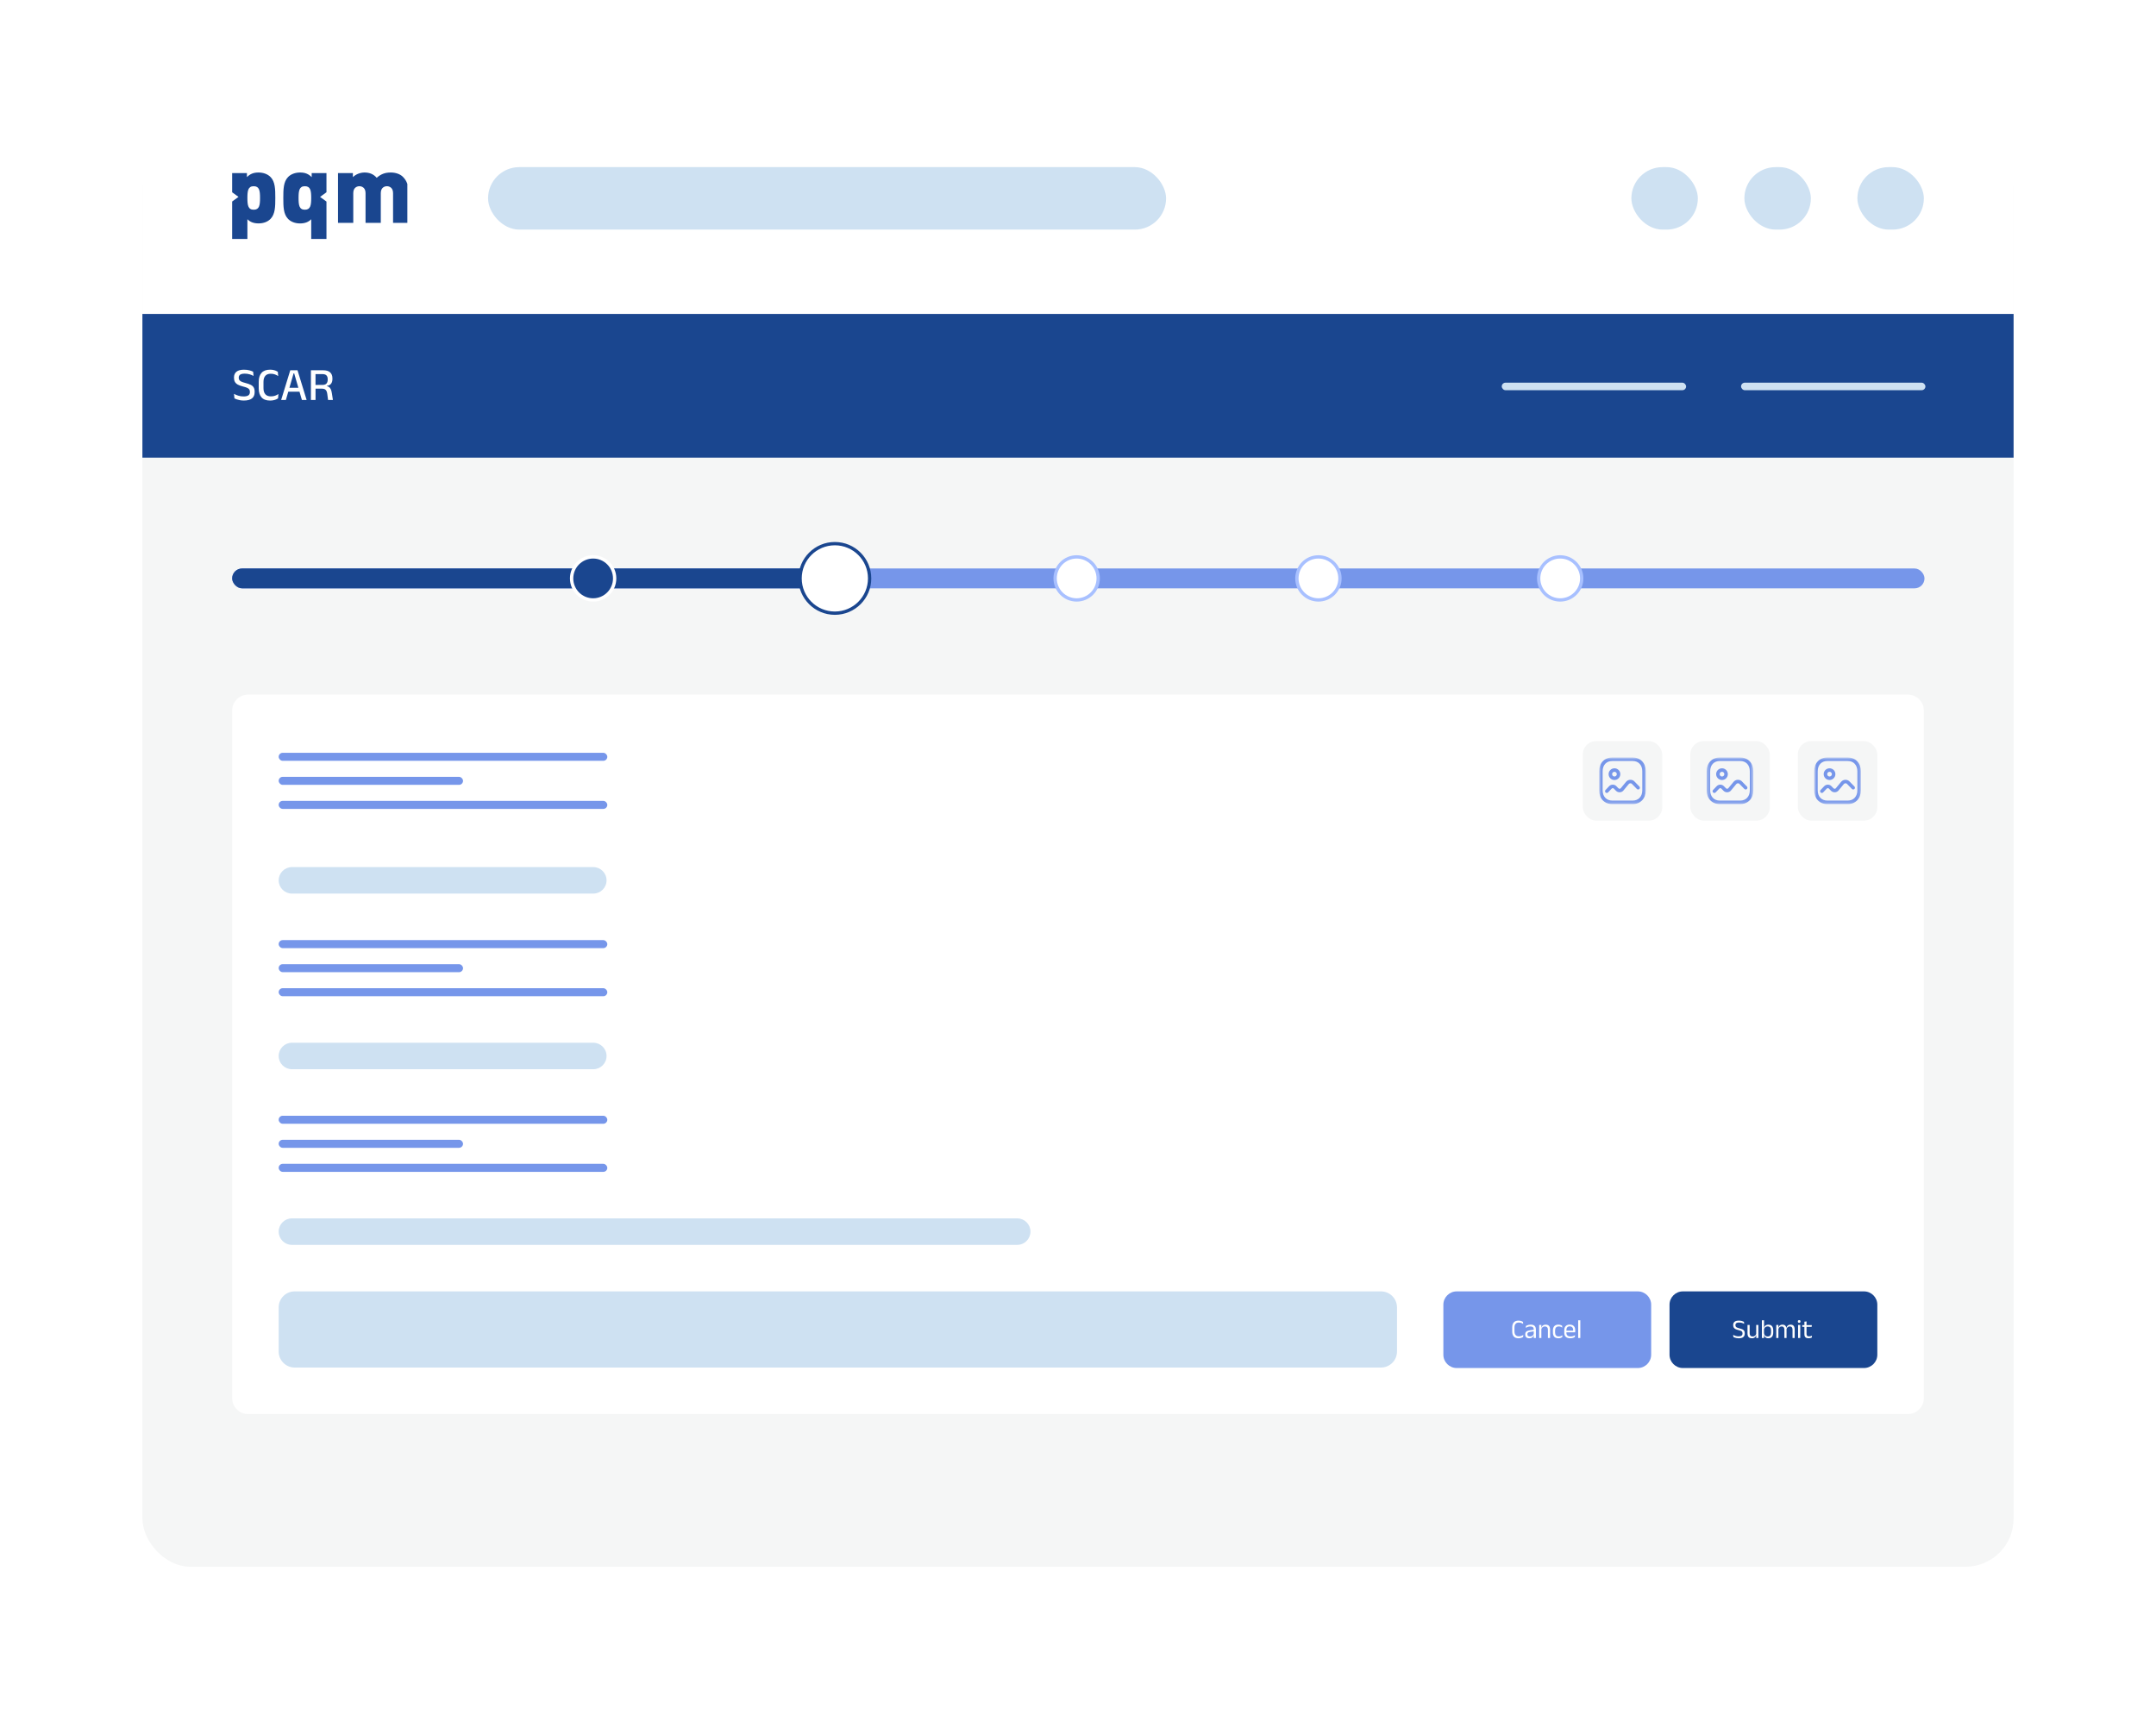 <svg width="651" height="516" viewBox="0 0 651 516" fill="none" xmlns="http://www.w3.org/2000/svg">
<g filter="url(#filter0_d_64_7987)">
<rect x="43" y="25" width="565" height="430" rx="14.521" fill="#F5F6F6"/>
</g>
<path d="M43 49.085C43 35.783 53.783 25 67.085 25H583.915C597.217 25 608 35.783 608 49.085V94.811H43V49.085Z" fill="white"/>
<rect x="43" y="94.811" width="565" height="43.396" fill="#1A468F"/>
<path d="M73.657 120.961C73.231 120.961 72.838 120.928 72.477 120.862C72.117 120.797 71.793 120.715 71.508 120.616C71.227 120.518 70.988 120.42 70.791 120.321L70.658 118.938C71.018 119.144 71.445 119.326 71.936 119.485C72.433 119.645 72.969 119.724 73.545 119.724C74.201 119.724 74.683 119.617 74.992 119.401C75.301 119.181 75.456 118.851 75.456 118.411V118.305C75.456 118.02 75.392 117.785 75.266 117.603C75.144 117.415 74.936 117.256 74.641 117.125C74.346 116.989 73.945 116.861 73.439 116.739C72.775 116.575 72.236 116.383 71.824 116.163C71.416 115.938 71.119 115.659 70.932 115.327C70.744 114.99 70.651 114.57 70.651 114.069V113.999C70.651 113.245 70.901 112.664 71.402 112.257C71.903 111.849 72.655 111.646 73.657 111.646C74.299 111.646 74.847 111.709 75.301 111.835C75.76 111.957 76.137 112.095 76.432 112.25L76.559 113.535C76.217 113.339 75.823 113.175 75.378 113.044C74.933 112.908 74.432 112.84 73.875 112.84C73.439 112.84 73.091 112.889 72.828 112.987C72.566 113.081 72.376 113.219 72.259 113.402C72.142 113.58 72.084 113.795 72.084 114.048V114.076C72.084 114.339 72.142 114.563 72.259 114.751C72.376 114.938 72.582 115.104 72.878 115.249C73.177 115.39 73.601 115.53 74.149 115.671C74.8 115.835 75.325 116.02 75.723 116.226C76.125 116.427 76.42 116.692 76.608 117.02C76.795 117.343 76.889 117.769 76.889 118.298V118.439C76.889 119.268 76.62 119.895 76.081 120.321C75.542 120.748 74.734 120.961 73.657 120.961ZM81.553 120.968C80.405 120.968 79.546 120.649 78.975 120.012C78.408 119.375 78.125 118.469 78.125 117.294V115.299C78.125 114.128 78.408 113.226 78.975 112.594C79.546 111.957 80.405 111.639 81.553 111.639C81.904 111.639 82.225 111.669 82.515 111.73C82.805 111.791 83.065 111.871 83.295 111.969C83.524 112.067 83.721 112.17 83.885 112.278L83.997 113.571C83.721 113.383 83.4 113.219 83.035 113.079C82.67 112.938 82.239 112.868 81.742 112.868C81.021 112.868 80.476 113.081 80.106 113.507C79.74 113.934 79.558 114.538 79.558 115.32V117.245C79.558 118.022 79.743 118.626 80.113 119.057C80.487 119.488 81.045 119.703 81.784 119.703C82.272 119.703 82.702 119.635 83.077 119.5C83.457 119.359 83.787 119.188 84.068 118.987L83.955 120.314C83.791 120.422 83.59 120.528 83.351 120.631C83.117 120.729 82.848 120.809 82.543 120.869C82.243 120.935 81.913 120.968 81.553 120.968ZM84.893 120.792L87.647 111.814H89.832L92.585 120.792H91.159L88.827 112.756H88.652L86.319 120.792H84.893ZM86.692 118.284V117.118H90.773V118.284H86.692ZM99.06 120.792L98.821 118.973C98.779 118.64 98.704 118.357 98.597 118.123C98.493 117.884 98.332 117.699 98.112 117.568C97.892 117.437 97.585 117.371 97.192 117.371L94.852 117.364V116.254L97.339 116.247C97.915 116.247 98.327 116.109 98.576 115.833C98.824 115.556 98.948 115.172 98.948 114.68V114.484C98.948 114.001 98.821 113.629 98.569 113.367C98.316 113.105 97.896 112.973 97.311 112.973H94.824V111.814H97.508C98.505 111.814 99.231 112.027 99.685 112.454C100.144 112.88 100.374 113.475 100.374 114.238V114.463C100.374 115.029 100.243 115.493 99.981 115.854C99.723 116.214 99.29 116.441 98.681 116.535V116.718L98.091 116.514C98.611 116.551 99.011 116.664 99.292 116.851C99.578 117.038 99.786 117.296 99.917 117.624C100.048 117.952 100.149 118.35 100.219 118.818L100.521 120.792H99.06ZM93.883 120.792V111.814H95.267V116.64L95.274 117.167V120.792H93.883Z" fill="white"/>
<g clip-path="url(#clip0_64_7987)">
<path d="M118.684 67.303V58.303C118.684 56.57 117.447 56.236 116.832 56.236C116.216 56.236 114.979 56.57 114.979 58.303V67.303H110.374V58.303C110.374 56.57 109.137 56.236 108.521 56.236C107.905 56.236 106.669 56.57 106.669 58.303V67.303H102.063V52.263H106.557V53.494C107.485 52.575 108.857 52.096 110.07 52.096C111.559 52.096 112.767 52.57 113.747 53.69C115.068 52.542 116.276 52.096 118.017 52.096C119.449 52.096 120.826 52.57 121.638 53.383C122.93 54.67 123.294 56.092 123.294 57.69V67.307H118.689L118.684 67.303Z" fill="#1A468F"/>
<path d="M81.691 53.467C80.823 52.57 79.502 52.096 78.042 52.096C76.469 52.096 75.485 52.57 74.561 53.494V52.263H70.096V58.066L72.018 59.46L70.096 60.854V72.162H74.701V66.206C75.541 67.047 76.582 67.465 78.07 67.465C79.558 67.465 80.823 66.991 81.695 66.095C83.1 64.64 83.128 62.378 83.128 59.776C83.128 57.174 83.1 54.911 81.695 53.457L81.691 53.467ZM76.609 63.335C74.897 63.335 74.701 61.964 74.701 59.785C74.701 57.606 74.897 56.236 76.609 56.236C78.322 56.236 78.518 57.606 78.518 59.785C78.518 61.964 78.322 63.335 76.609 63.335Z" fill="#1A468F"/>
<path d="M96.645 59.465L98.577 58.062V52.263H94.112V53.494C93.183 52.57 92.203 52.096 90.626 52.096C89.166 52.096 87.85 52.57 86.977 53.467C85.573 54.921 85.545 57.183 85.545 59.785C85.545 62.387 85.573 64.65 86.977 66.104C87.85 67.001 89.138 67.475 90.603 67.475C92.068 67.475 93.127 67.056 93.972 66.215V72.172H98.577V60.868L96.645 59.465ZM92.059 63.335C90.346 63.335 90.15 61.964 90.15 59.785C90.15 57.606 90.346 56.236 92.059 56.236C93.771 56.236 93.967 57.606 93.967 59.785C93.967 61.964 93.771 63.335 92.059 63.335Z" fill="#1A468F"/>
</g>
<rect x="147.369" y="50.472" width="204.725" height="18.868" rx="9.434" fill="#CEE1F2"/>
<rect x="560.833" y="50.472" width="20.071" height="18.868" rx="9.434" fill="#CEE1F2"/>
<rect x="526.712" y="50.472" width="20.071" height="18.868" rx="9.434" fill="#CEE1F2"/>
<rect x="492.592" y="50.472" width="20.071" height="18.868" rx="9.434" fill="#CEE1F2"/>
<rect x="581.374" y="117.841" width="55.666" height="2.275" rx="1.138" transform="rotate(-180 581.374 117.841)" fill="#CEE1F2"/>
<rect x="509.119" y="117.841" width="55.666" height="2.275" rx="1.138" transform="rotate(-180 509.119 117.841)" fill="#CEE1F2"/>
<g clip-path="url(#clip1_64_7987)">
<rect x="70.096" y="171.678" width="511" height="6" rx="3" fill="#7696EA"/>
<rect x="70.096" y="171.678" width="178.32" height="6" fill="#1A468F"/>
</g>
<rect x="177.596" y="173.178" width="3" height="3" rx="1.5" fill="#7696EA"/>
<rect x="250.596" y="173.178" width="3" height="3" rx="1.5" fill="#8CB0F8"/>
<rect x="323.596" y="173.178" width="3" height="3" rx="1.5" fill="#CEE1F2"/>
<rect x="396.596" y="173.178" width="3" height="3" rx="1.5" fill="#CEE1F2"/>
<rect x="469.596" y="173.178" width="3" height="3" rx="1.5" fill="#CEE1F2"/>
<circle cx="252.081" cy="174.678" r="10.5" fill="white" stroke="#1A468F"/>
<circle cx="179.096" cy="174.678" r="6.5" fill="#1A468F" stroke="white"/>
<circle cx="325.096" cy="174.678" r="6.5" fill="white" stroke="#A8C0FF"/>
<circle cx="471.096" cy="174.678" r="6.5" fill="white" stroke="#A8C0FF"/>
<circle cx="398.096" cy="174.678" r="6.5" fill="white" stroke="#A8C0FF"/>
<path d="M70.096 214.604C70.096 211.931 72.263 209.764 74.936 209.764H576.063C578.737 209.764 580.904 211.931 580.904 214.604V422.205C580.904 424.878 578.737 427.045 576.063 427.045H74.936C72.263 427.045 70.096 424.878 70.096 422.205V214.604Z" fill="white"/>
<rect x="84.145" y="227.343" width="99.23" height="2.42" rx="1.21" fill="#7696EA"/>
<rect x="84.145" y="234.603" width="55.666" height="2.42" rx="1.21" fill="#7696EA"/>
<rect x="84.145" y="241.864" width="99.23" height="2.42" rx="1.21" fill="#7696EA"/>
<rect x="477.913" y="223.813" width="24" height="24" rx="4.032" fill="#F5F6F6"/>
<mask id="mask0_64_7987" style="mask-type:luminance" maskUnits="userSpaceOnUse" x="482" y="228" width="15" height="15">
<path fill-rule="evenodd" clip-rule="evenodd" d="M482.854 228.755H496.943V242.837H482.854V228.755Z" fill="white"/>
</mask>
<g mask="url(#mask0_64_7987)">
<path fill-rule="evenodd" clip-rule="evenodd" d="M486.842 229.813C485.062 229.813 483.912 231.032 483.912 232.918V238.673C483.912 240.56 485.062 241.778 486.842 241.778H492.948C494.731 241.778 495.884 240.56 495.884 238.673V232.918C495.884 231.032 494.731 229.813 492.948 229.813H486.842ZM492.948 242.837H486.842C484.456 242.837 482.854 241.163 482.854 238.673V232.918C482.854 230.428 484.456 228.754 486.842 228.754H492.948C495.337 228.754 496.943 230.428 496.943 232.918V238.673C496.943 241.163 495.337 242.837 492.948 242.837Z" fill="#7696EA"/>
</g>
<path fill-rule="evenodd" clip-rule="evenodd" d="M485.17 239.47C485.038 239.47 484.908 239.422 484.805 239.325C484.593 239.124 484.584 238.788 484.786 238.577L485.864 237.438C486.435 236.832 487.399 236.802 488.008 237.374L488.684 238.06C488.873 238.251 489.179 238.254 489.368 238.068C489.439 237.984 490.977 236.117 490.977 236.117C491.269 235.763 491.681 235.544 492.139 235.499C492.598 235.458 493.044 235.592 493.399 235.883C493.429 235.908 493.457 235.932 495.007 237.524C495.211 237.733 495.207 238.068 494.998 238.272C494.789 238.478 494.453 238.471 494.249 238.262C494.249 238.262 492.802 236.778 492.699 236.678C492.59 236.588 492.414 236.536 492.241 236.553C492.065 236.57 491.907 236.654 491.795 236.79C490.154 238.78 490.135 238.799 490.108 238.826C489.502 239.42 488.525 239.41 487.93 238.803C487.93 238.803 487.273 238.137 487.262 238.123C487.099 237.972 486.808 237.982 486.634 238.166L485.554 239.305C485.449 239.415 485.309 239.47 485.17 239.47Z" fill="#7696EA"/>
<path fill-rule="evenodd" clip-rule="evenodd" d="M487.482 233.081C487.092 233.081 486.774 233.398 486.774 233.789C486.774 234.18 487.092 234.499 487.483 234.499C487.874 234.499 488.192 234.18 488.192 233.789C488.192 233.399 487.874 233.081 487.482 233.081ZM487.483 235.558C486.508 235.558 485.715 234.764 485.715 233.789C485.715 232.815 486.508 232.022 487.483 232.022C488.458 232.023 489.251 232.816 489.251 233.789C489.251 234.764 488.458 235.558 487.483 235.558Z" fill="#7696EA"/>
<rect x="510.383" y="223.813" width="24" height="24" rx="4.032" fill="#F5F6F6"/>
<mask id="mask1_64_7987" style="mask-type:luminance" maskUnits="userSpaceOnUse" x="515" y="228" width="15" height="15">
<path fill-rule="evenodd" clip-rule="evenodd" d="M515.324 228.755H529.413V242.837H515.324V228.755Z" fill="white"/>
</mask>
<g mask="url(#mask1_64_7987)">
<path fill-rule="evenodd" clip-rule="evenodd" d="M519.312 229.813C517.533 229.813 516.383 231.032 516.383 232.918V238.673C516.383 240.56 517.533 241.778 519.312 241.778H525.418C527.202 241.778 528.355 240.56 528.355 238.673V232.918C528.355 231.032 527.202 229.813 525.418 229.813H519.312ZM525.418 242.837H519.312C516.927 242.837 515.324 241.163 515.324 238.673V232.918C515.324 230.428 516.927 228.754 519.312 228.754H525.418C527.808 228.754 529.414 230.428 529.414 232.918V238.673C529.414 241.163 527.808 242.837 525.418 242.837Z" fill="#7696EA"/>
</g>
<path fill-rule="evenodd" clip-rule="evenodd" d="M517.64 239.47C517.509 239.47 517.378 239.422 517.276 239.325C517.064 239.124 517.055 238.788 517.256 238.577L518.335 237.438C518.906 236.832 519.869 236.802 520.479 237.374L521.155 238.06C521.343 238.251 521.65 238.254 521.839 238.068C521.91 237.984 523.448 236.117 523.448 236.117C523.74 235.763 524.152 235.544 524.61 235.499C525.069 235.458 525.514 235.592 525.869 235.883C525.9 235.908 525.927 235.932 527.477 237.524C527.681 237.733 527.678 238.068 527.468 238.272C527.259 238.478 526.923 238.471 526.719 238.262C526.719 238.262 525.273 236.778 525.17 236.678C525.06 236.588 524.885 236.536 524.712 236.553C524.536 236.57 524.378 236.654 524.266 236.79C522.625 238.78 522.605 238.799 522.579 238.826C521.973 239.42 520.995 239.41 520.4 238.803C520.4 238.803 519.744 238.137 519.732 238.123C519.569 237.972 519.279 237.982 519.104 238.166L518.024 239.305C517.92 239.415 517.78 239.47 517.64 239.47Z" fill="#7696EA"/>
<path fill-rule="evenodd" clip-rule="evenodd" d="M519.953 233.081C519.562 233.081 519.245 233.398 519.245 233.789C519.245 234.18 519.562 234.499 519.953 234.499C520.345 234.499 520.663 234.18 520.663 233.789C520.663 233.399 520.345 233.081 519.953 233.081ZM519.954 235.558C518.979 235.558 518.186 234.764 518.186 233.789C518.186 232.815 518.979 232.022 519.954 232.022C520.929 232.023 521.722 232.816 521.722 233.789C521.722 234.764 520.928 235.558 519.954 235.558Z" fill="#7696EA"/>
<rect x="542.854" y="223.813" width="24" height="24" rx="4.032" fill="#F5F6F6"/>
<mask id="mask2_64_7987" style="mask-type:luminance" maskUnits="userSpaceOnUse" x="547" y="228" width="15" height="15">
<path fill-rule="evenodd" clip-rule="evenodd" d="M547.795 228.755H561.884V242.837H547.795V228.755Z" fill="white"/>
</mask>
<g mask="url(#mask2_64_7987)">
<path fill-rule="evenodd" clip-rule="evenodd" d="M551.783 229.813C550.004 229.813 548.854 231.032 548.854 232.918V238.673C548.854 240.56 550.004 241.778 551.783 241.778H557.889C559.673 241.778 560.826 240.56 560.826 238.673V232.918C560.826 231.032 559.673 229.813 557.889 229.813H551.783ZM557.889 242.837H551.783C549.398 242.837 547.795 241.163 547.795 238.673V232.918C547.795 230.428 549.398 228.754 551.783 228.754H557.889C560.279 228.754 561.885 230.428 561.885 232.918V238.673C561.885 241.163 560.279 242.837 557.889 242.837Z" fill="#7696EA"/>
</g>
<path fill-rule="evenodd" clip-rule="evenodd" d="M550.111 239.47C549.98 239.47 549.849 239.422 549.747 239.325C549.534 239.124 549.526 238.788 549.727 238.577L550.806 237.438C551.377 236.832 552.34 236.802 552.95 237.374L553.626 238.06C553.814 238.251 554.121 238.254 554.31 238.068C554.381 237.984 555.918 236.117 555.918 236.117C556.211 235.763 556.623 235.544 557.081 235.499C557.54 235.458 557.985 235.592 558.34 235.883C558.371 235.908 558.398 235.932 559.948 237.524C560.152 237.733 560.149 238.068 559.939 238.272C559.73 238.478 559.394 238.471 559.19 238.262C559.19 238.262 557.744 236.778 557.641 236.678C557.531 236.588 557.356 236.536 557.183 236.553C557.007 236.57 556.849 236.654 556.737 236.79C555.096 238.78 555.076 238.799 555.05 238.826C554.444 239.42 553.466 239.41 552.871 238.803C552.871 238.803 552.215 238.137 552.203 238.123C552.04 237.972 551.75 237.982 551.575 238.166L550.495 239.305C550.391 239.415 550.251 239.47 550.111 239.47Z" fill="#7696EA"/>
<path fill-rule="evenodd" clip-rule="evenodd" d="M552.424 233.081C552.033 233.081 551.716 233.398 551.716 233.789C551.716 234.18 552.033 234.499 552.424 234.499C552.815 234.499 553.134 234.18 553.134 233.789C553.134 233.399 552.815 233.081 552.424 233.081ZM552.425 235.558C551.45 235.558 550.657 234.764 550.657 233.789C550.657 232.815 551.45 232.022 552.425 232.022C553.4 232.023 554.193 232.816 554.193 233.789C554.193 234.764 553.399 235.558 552.425 235.558Z" fill="#7696EA"/>
<path d="M84.145 265.863C84.145 263.654 85.936 261.863 88.145 261.863H179.146C181.355 261.863 183.146 263.654 183.146 265.863C183.146 268.072 181.355 269.863 179.146 269.863H88.145C85.936 269.863 84.145 268.072 84.145 265.863Z" fill="#CEE1F2"/>
<rect x="84.145" y="283.913" width="99.23" height="2.42" rx="1.21" fill="#7696EA"/>
<rect x="84.145" y="291.174" width="55.666" height="2.42" rx="1.21" fill="#7696EA"/>
<rect x="84.145" y="298.434" width="99.23" height="2.42" rx="1.21" fill="#7696EA"/>
<path d="M84.145 318.904C84.145 316.695 85.936 314.904 88.145 314.904H179.146C181.355 314.904 183.146 316.695 183.146 318.904C183.146 321.113 181.355 322.904 179.146 322.904H88.145C85.936 322.904 84.145 321.113 84.145 318.904Z" fill="#CEE1F2"/>
<rect x="84.145" y="336.954" width="99.23" height="2.42" rx="1.21" fill="#7696EA"/>
<rect x="84.145" y="344.215" width="55.666" height="2.42" rx="1.21" fill="#7696EA"/>
<rect x="84.145" y="351.476" width="99.23" height="2.42" rx="1.21" fill="#7696EA"/>
<path d="M84.145 371.945C84.145 369.736 85.936 367.945 88.145 367.945H307.146C309.355 367.945 311.146 369.736 311.146 371.945C311.146 374.155 309.355 375.945 307.146 375.945H88.145C85.936 375.945 84.145 374.155 84.145 371.945Z" fill="#CEE1F2"/>
<path d="M84.145 394.836C84.145 392.162 86.313 389.995 88.986 389.995H416.979C419.653 389.995 421.82 392.162 421.82 394.836V408.155C421.82 410.828 419.653 412.995 416.979 412.995H88.986C86.313 412.995 84.145 410.828 84.145 408.155V394.836Z" fill="#CEE1F2"/>
<path d="M435.82 394.027C435.82 391.8 437.625 389.995 439.852 389.995H494.533C496.76 389.995 498.565 391.8 498.565 394.027V409.107C498.565 411.333 496.76 413.138 494.533 413.138H439.852C437.625 413.138 435.82 411.333 435.82 409.107V394.027Z" fill="#7696EA"/>
<path d="M458.523 404.16C457.886 404.16 457.407 403.981 457.087 403.623C456.77 403.266 456.612 402.758 456.612 402.099V400.878C456.612 400.219 456.77 399.713 457.087 399.358C457.405 399 457.88 398.821 458.515 398.821C458.719 398.821 458.904 398.84 459.071 398.878C459.24 398.916 459.391 398.964 459.523 399.023C459.654 399.082 459.766 399.144 459.857 399.209L459.914 399.829C459.755 399.717 459.568 399.618 459.353 399.535C459.141 399.449 458.891 399.406 458.603 399.406C458.171 399.406 457.844 399.535 457.624 399.793C457.403 400.049 457.293 400.413 457.293 400.886V402.075C457.293 402.546 457.405 402.911 457.628 403.172C457.851 403.43 458.184 403.559 458.628 403.559C458.913 403.559 459.164 403.517 459.382 403.434C459.602 403.351 459.793 403.248 459.954 403.127L459.898 403.765C459.806 403.829 459.693 403.892 459.559 403.954C459.425 404.016 459.27 404.066 459.095 404.103C458.923 404.141 458.732 404.16 458.523 404.16ZM463.107 404.067L463.135 403.111L463.111 403.011V401.757L463.115 401.527C463.115 401.207 463.033 400.97 462.869 400.817C462.707 400.664 462.451 400.587 462.099 400.587C461.816 400.587 461.557 400.628 461.32 400.708C461.087 400.789 460.878 400.883 460.696 400.991L460.756 400.434C460.858 400.372 460.979 400.312 461.119 400.253C461.261 400.191 461.423 400.14 461.603 400.1C461.785 400.059 461.986 400.039 462.203 400.039C462.486 400.039 462.725 400.074 462.921 400.144C463.12 400.211 463.28 400.309 463.401 400.438C463.525 400.567 463.615 400.723 463.671 400.906C463.727 401.089 463.756 401.293 463.756 401.519V404.067H463.107ZM461.752 404.152C461.362 404.152 461.062 404.057 460.853 403.869C460.646 403.678 460.542 403.407 460.542 403.055V402.938C460.542 402.575 460.654 402.305 460.877 402.128C461.103 401.947 461.46 401.823 461.949 401.753L463.195 401.575L463.232 402.051L462.03 402.224C461.729 402.267 461.514 402.341 461.385 402.446C461.256 402.548 461.191 402.7 461.191 402.902V402.966C461.191 403.173 461.255 403.332 461.381 403.442C461.51 403.552 461.702 403.607 461.958 403.607C462.183 403.607 462.377 403.568 462.538 403.49C462.699 403.412 462.83 403.308 462.929 403.176C463.029 403.044 463.096 402.898 463.131 402.736L463.232 403.18H463.107C463.069 403.352 462.998 403.512 462.893 403.66C462.791 403.808 462.647 403.927 462.462 404.019C462.276 404.107 462.04 404.152 461.752 404.152ZM467.39 404.067V401.62C467.39 401.407 467.36 401.224 467.301 401.071C467.244 400.918 467.15 400.8 467.019 400.716C466.89 400.63 466.712 400.587 466.486 400.587C466.279 400.587 466.099 400.626 465.946 400.704C465.796 400.782 465.673 400.888 465.579 401.023C465.485 401.155 465.419 401.305 465.382 401.474L465.265 401.011H465.406C465.449 400.833 465.524 400.672 465.632 400.527C465.739 400.379 465.883 400.262 466.063 400.176C466.246 400.087 466.469 400.043 466.732 400.043C467.044 400.043 467.295 400.102 467.486 400.221C467.68 400.339 467.821 400.509 467.91 400.733C467.998 400.953 468.043 401.224 468.043 401.547V404.067H467.39ZM464.757 404.067V400.132H465.41L465.382 401.075L465.41 401.112V404.067H464.757ZM470.572 404.156C470.008 404.156 469.587 404.004 469.31 403.7C469.036 403.394 468.899 402.961 468.899 402.402V401.789C468.899 401.227 469.037 400.796 469.314 400.495C469.591 400.191 470.011 400.039 470.572 400.039C470.739 400.039 470.891 400.055 471.028 400.087C471.165 400.117 471.287 400.157 471.395 400.208C471.505 400.257 471.598 400.308 471.673 400.362L471.729 400.93C471.603 400.833 471.453 400.751 471.278 400.684C471.106 400.617 470.903 400.583 470.669 400.583C470.293 400.583 470.012 400.688 469.826 400.898C469.644 401.105 469.552 401.407 469.552 401.805V402.386C469.552 402.775 469.644 403.075 469.826 403.285C470.012 403.494 470.293 403.599 470.669 403.599C470.911 403.599 471.119 403.566 471.294 403.498C471.471 403.431 471.629 403.349 471.766 403.252L471.705 403.829C471.587 403.91 471.432 403.985 471.242 404.055C471.051 404.122 470.828 404.156 470.572 404.156ZM474.135 404.156C473.535 404.156 473.084 404.009 472.78 403.716C472.476 403.423 472.325 403.004 472.325 402.458V401.757C472.325 401.203 472.466 400.777 472.748 400.479C473.03 400.178 473.443 400.027 473.986 400.027C474.351 400.027 474.656 400.096 474.901 400.233C475.145 400.367 475.33 400.559 475.453 400.809C475.577 401.059 475.639 401.358 475.639 401.704V401.849C475.639 401.935 475.635 402.021 475.627 402.107C475.621 402.193 475.613 402.278 475.602 402.361H475.002C475.007 402.232 475.01 402.11 475.01 401.995C475.012 401.879 475.014 401.773 475.014 401.676C475.014 401.437 474.975 401.235 474.897 401.071C474.822 400.905 474.707 400.778 474.554 400.692C474.404 400.604 474.214 400.559 473.986 400.559C473.647 400.559 473.393 400.657 473.224 400.854C473.054 401.05 472.97 401.331 472.97 401.696V402.071L472.974 402.152V402.527C472.974 402.691 472.998 402.839 473.046 402.97C473.095 403.102 473.17 403.216 473.272 403.313C473.377 403.407 473.509 403.48 473.667 403.531C473.828 403.579 474.019 403.603 474.24 403.603C474.495 403.603 474.733 403.57 474.953 403.502C475.174 403.435 475.381 403.344 475.574 403.228L475.514 403.793C475.339 403.903 475.136 403.992 474.905 404.059C474.674 404.123 474.417 404.156 474.135 404.156ZM472.667 402.361V401.87H475.465V402.361H472.667ZM476.526 404.067V398.725H477.175V404.067H476.526Z" fill="white"/>
<path d="M504.109 394.027C504.109 391.8 505.914 389.995 508.141 389.995H562.822C565.049 389.995 566.854 391.8 566.854 394.027V409.107C566.854 411.333 565.049 413.138 562.822 413.138H508.141C505.914 413.138 504.109 411.333 504.109 409.107V394.027Z" fill="#1A468F"/>
<path d="M525.026 404.16C524.778 404.16 524.551 404.139 524.344 404.099C524.14 404.059 523.957 404.009 523.796 403.95C523.635 403.891 523.5 403.832 523.393 403.773L523.324 403.107C523.531 403.231 523.774 403.34 524.054 403.434C524.336 403.525 524.643 403.571 524.973 403.571C525.371 403.571 525.665 403.501 525.856 403.361C526.047 403.219 526.142 403.007 526.142 402.724V402.66C526.142 402.474 526.105 402.322 526.03 402.204C525.954 402.086 525.827 401.986 525.646 401.906C525.469 401.825 525.227 401.75 524.921 401.68C524.534 401.589 524.223 401.481 523.989 401.358C523.758 401.231 523.59 401.074 523.485 400.886C523.383 400.698 523.332 400.464 523.332 400.184V400.148C523.332 399.726 523.471 399.401 523.747 399.172C524.024 398.941 524.444 398.826 525.005 398.826C525.374 398.826 525.687 398.863 525.945 398.938C526.206 399.014 526.418 399.097 526.582 399.188L526.642 399.801C526.452 399.688 526.228 399.593 525.973 399.515C525.72 399.434 525.43 399.394 525.102 399.394C524.841 399.394 524.63 399.425 524.469 399.487C524.308 399.549 524.191 399.637 524.118 399.753C524.046 399.868 524.01 400.008 524.01 400.172V400.188C524.01 400.355 524.045 400.497 524.114 400.616C524.187 400.734 524.312 400.836 524.489 400.922C524.669 401.008 524.925 401.091 525.255 401.172C525.634 401.261 525.938 401.363 526.167 401.478C526.395 401.594 526.56 401.745 526.663 401.93C526.767 402.115 526.82 402.357 526.82 402.656V402.74C526.82 403.205 526.669 403.559 526.368 403.801C526.07 404.04 525.622 404.16 525.026 404.16ZM528.304 400.132V402.579C528.304 402.786 528.332 402.968 528.388 403.123C528.448 403.277 528.543 403.396 528.675 403.482C528.806 403.566 528.984 403.607 529.207 403.607C529.416 403.607 529.597 403.57 529.747 403.494C529.898 403.416 530.02 403.31 530.114 403.176C530.211 403.041 530.277 402.89 530.312 402.72L530.428 403.184H530.287C530.247 403.361 530.173 403.524 530.066 403.672C529.958 403.817 529.813 403.934 529.63 404.023C529.45 404.109 529.227 404.152 528.961 404.152C528.652 404.152 528.4 404.094 528.207 403.978C528.016 403.86 527.876 403.689 527.788 403.466C527.699 403.24 527.655 402.969 527.655 402.652V400.132H528.304ZM530.936 400.132V404.067H530.283L530.312 403.123L530.283 403.083V400.132H530.936ZM533.942 404.152C533.7 404.152 533.489 404.111 533.309 404.031C533.131 403.95 532.988 403.834 532.877 403.684C532.767 403.533 532.693 403.359 532.656 403.16H532.438L532.636 402.547C532.649 402.783 532.704 402.981 532.801 403.14C532.9 403.295 533.032 403.412 533.196 403.49C533.36 403.568 533.545 403.607 533.752 403.607C534.08 403.607 534.33 403.511 534.502 403.317C534.677 403.123 534.764 402.836 534.764 402.454V401.716C534.764 401.343 534.677 401.059 534.502 400.866C534.328 400.672 534.074 400.575 533.74 400.575C533.541 400.575 533.365 400.614 533.212 400.692C533.059 400.77 532.931 400.876 532.829 401.011C532.73 401.145 532.661 401.298 532.623 401.47L532.474 401.015H532.66C532.7 400.835 532.771 400.672 532.873 400.527C532.978 400.379 533.121 400.262 533.301 400.176C533.481 400.087 533.704 400.043 533.97 400.043C534.443 400.043 534.803 400.191 535.051 400.487C535.298 400.78 535.422 401.206 535.422 401.765V402.418C535.422 402.982 535.295 403.412 535.043 403.708C534.793 404.004 534.426 404.152 533.942 404.152ZM532.003 404.067V398.725H532.652V400.007L532.632 401.136L532.636 401.261V402.906L532.627 403.115L532.656 404.067H532.003ZM541.248 404.067V401.603C541.248 401.396 541.222 401.218 541.168 401.067C541.117 400.914 541.031 400.796 540.91 400.712C540.791 400.629 540.632 400.587 540.43 400.587C540.239 400.587 540.074 400.626 539.934 400.704C539.794 400.782 539.681 400.887 539.595 401.019C539.509 401.148 539.449 401.296 539.414 401.462L539.313 400.999H539.394C539.437 400.829 539.509 400.672 539.611 400.527C539.714 400.382 539.852 400.265 540.027 400.176C540.201 400.087 540.418 400.043 540.676 400.043C540.969 400.043 541.204 400.101 541.381 400.216C541.562 400.332 541.693 400.501 541.777 400.725C541.86 400.945 541.902 401.214 541.902 401.531V404.067H541.248ZM536.334 404.067V400.132H536.987L536.959 401.075L536.987 401.116V404.067H536.334ZM538.793 404.067V401.603C538.793 401.396 538.766 401.218 538.712 401.067C538.661 400.914 538.577 400.796 538.458 400.712C538.34 400.629 538.18 400.587 537.979 400.587C537.785 400.587 537.618 400.626 537.479 400.704C537.339 400.782 537.226 400.888 537.14 401.023C537.054 401.155 536.993 401.305 536.959 401.474L536.838 401.011H536.983C537.023 400.833 537.093 400.672 537.192 400.527C537.292 400.379 537.426 400.262 537.596 400.176C537.768 400.087 537.976 400.043 538.221 400.043C538.583 400.043 538.859 400.137 539.047 400.325C539.238 400.514 539.357 400.788 539.406 401.148C539.419 401.202 539.429 401.261 539.434 401.325C539.439 401.387 539.442 401.449 539.442 401.511V404.067H538.793ZM542.929 404.067V400.132H543.582V404.067H542.929ZM543.256 399.487C543.121 399.487 543.02 399.452 542.953 399.382C542.889 399.309 542.856 399.211 542.856 399.088V399.067C542.856 398.941 542.889 398.843 542.953 398.773C543.02 398.703 543.121 398.668 543.256 398.668C543.39 398.668 543.491 398.703 543.558 398.773C543.625 398.843 543.659 398.941 543.659 399.067V399.088C543.659 399.214 543.625 399.312 543.558 399.382C543.491 399.452 543.39 399.487 543.256 399.487ZM546.096 404.148C545.793 404.148 545.548 404.102 545.363 404.01C545.177 403.919 545.043 403.781 544.959 403.595C544.876 403.41 544.834 403.179 544.834 402.902V400.418H545.479V402.825C545.479 403.083 545.539 403.274 545.657 403.398C545.775 403.519 545.974 403.579 546.254 403.579C546.412 403.579 546.564 403.562 546.709 403.527C546.857 403.492 546.995 403.442 547.124 403.377L547.064 403.938C546.938 404.002 546.79 404.053 546.62 404.091C546.451 404.129 546.276 404.148 546.096 404.148ZM544.189 400.712V400.188H547.084L547.024 400.712H544.189ZM544.838 400.253L544.834 399.148L545.492 399.063L545.463 400.253H544.838Z" fill="white"/>
<defs>
<filter id="filter0_d_64_7987" x="0.646" y="0.798" width="649.709" height="514.709" filterUnits="userSpaceOnUse" color-interpolation-filters="sRGB">
<feFlood flood-opacity="0" result="BackgroundImageFix"/>
<feColorMatrix in="SourceAlpha" type="matrix" values="0 0 0 0 0 0 0 0 0 0 0 0 0 0 0 0 0 0 127 0" result="hardAlpha"/>
<feMorphology radius="6.051" operator="dilate" in="SourceAlpha" result="effect1_dropShadow_64_7987"/>
<feOffset dy="18.152"/>
<feGaussianBlur stdDeviation="18.152"/>
<feComposite in2="hardAlpha" operator="out"/>
<feColorMatrix type="matrix" values="0 0 0 0 0.179 0 0 0 0 0.161 0 0 0 0 0.161 0 0 0 0.1 0"/>
<feBlend mode="normal" in2="BackgroundImageFix" result="effect1_dropShadow_64_7987"/>
<feBlend mode="normal" in="SourceGraphic" in2="effect1_dropShadow_64_7987" result="shape"/>
</filter>
<clipPath id="clip0_64_7987">
<rect width="53" height="25" fill="white" transform="translate(70 50)"/>
</clipPath>
<clipPath id="clip1_64_7987">
<rect x="70.096" y="171.678" width="511" height="6" rx="3" fill="white"/>
</clipPath>
</defs>
</svg>
